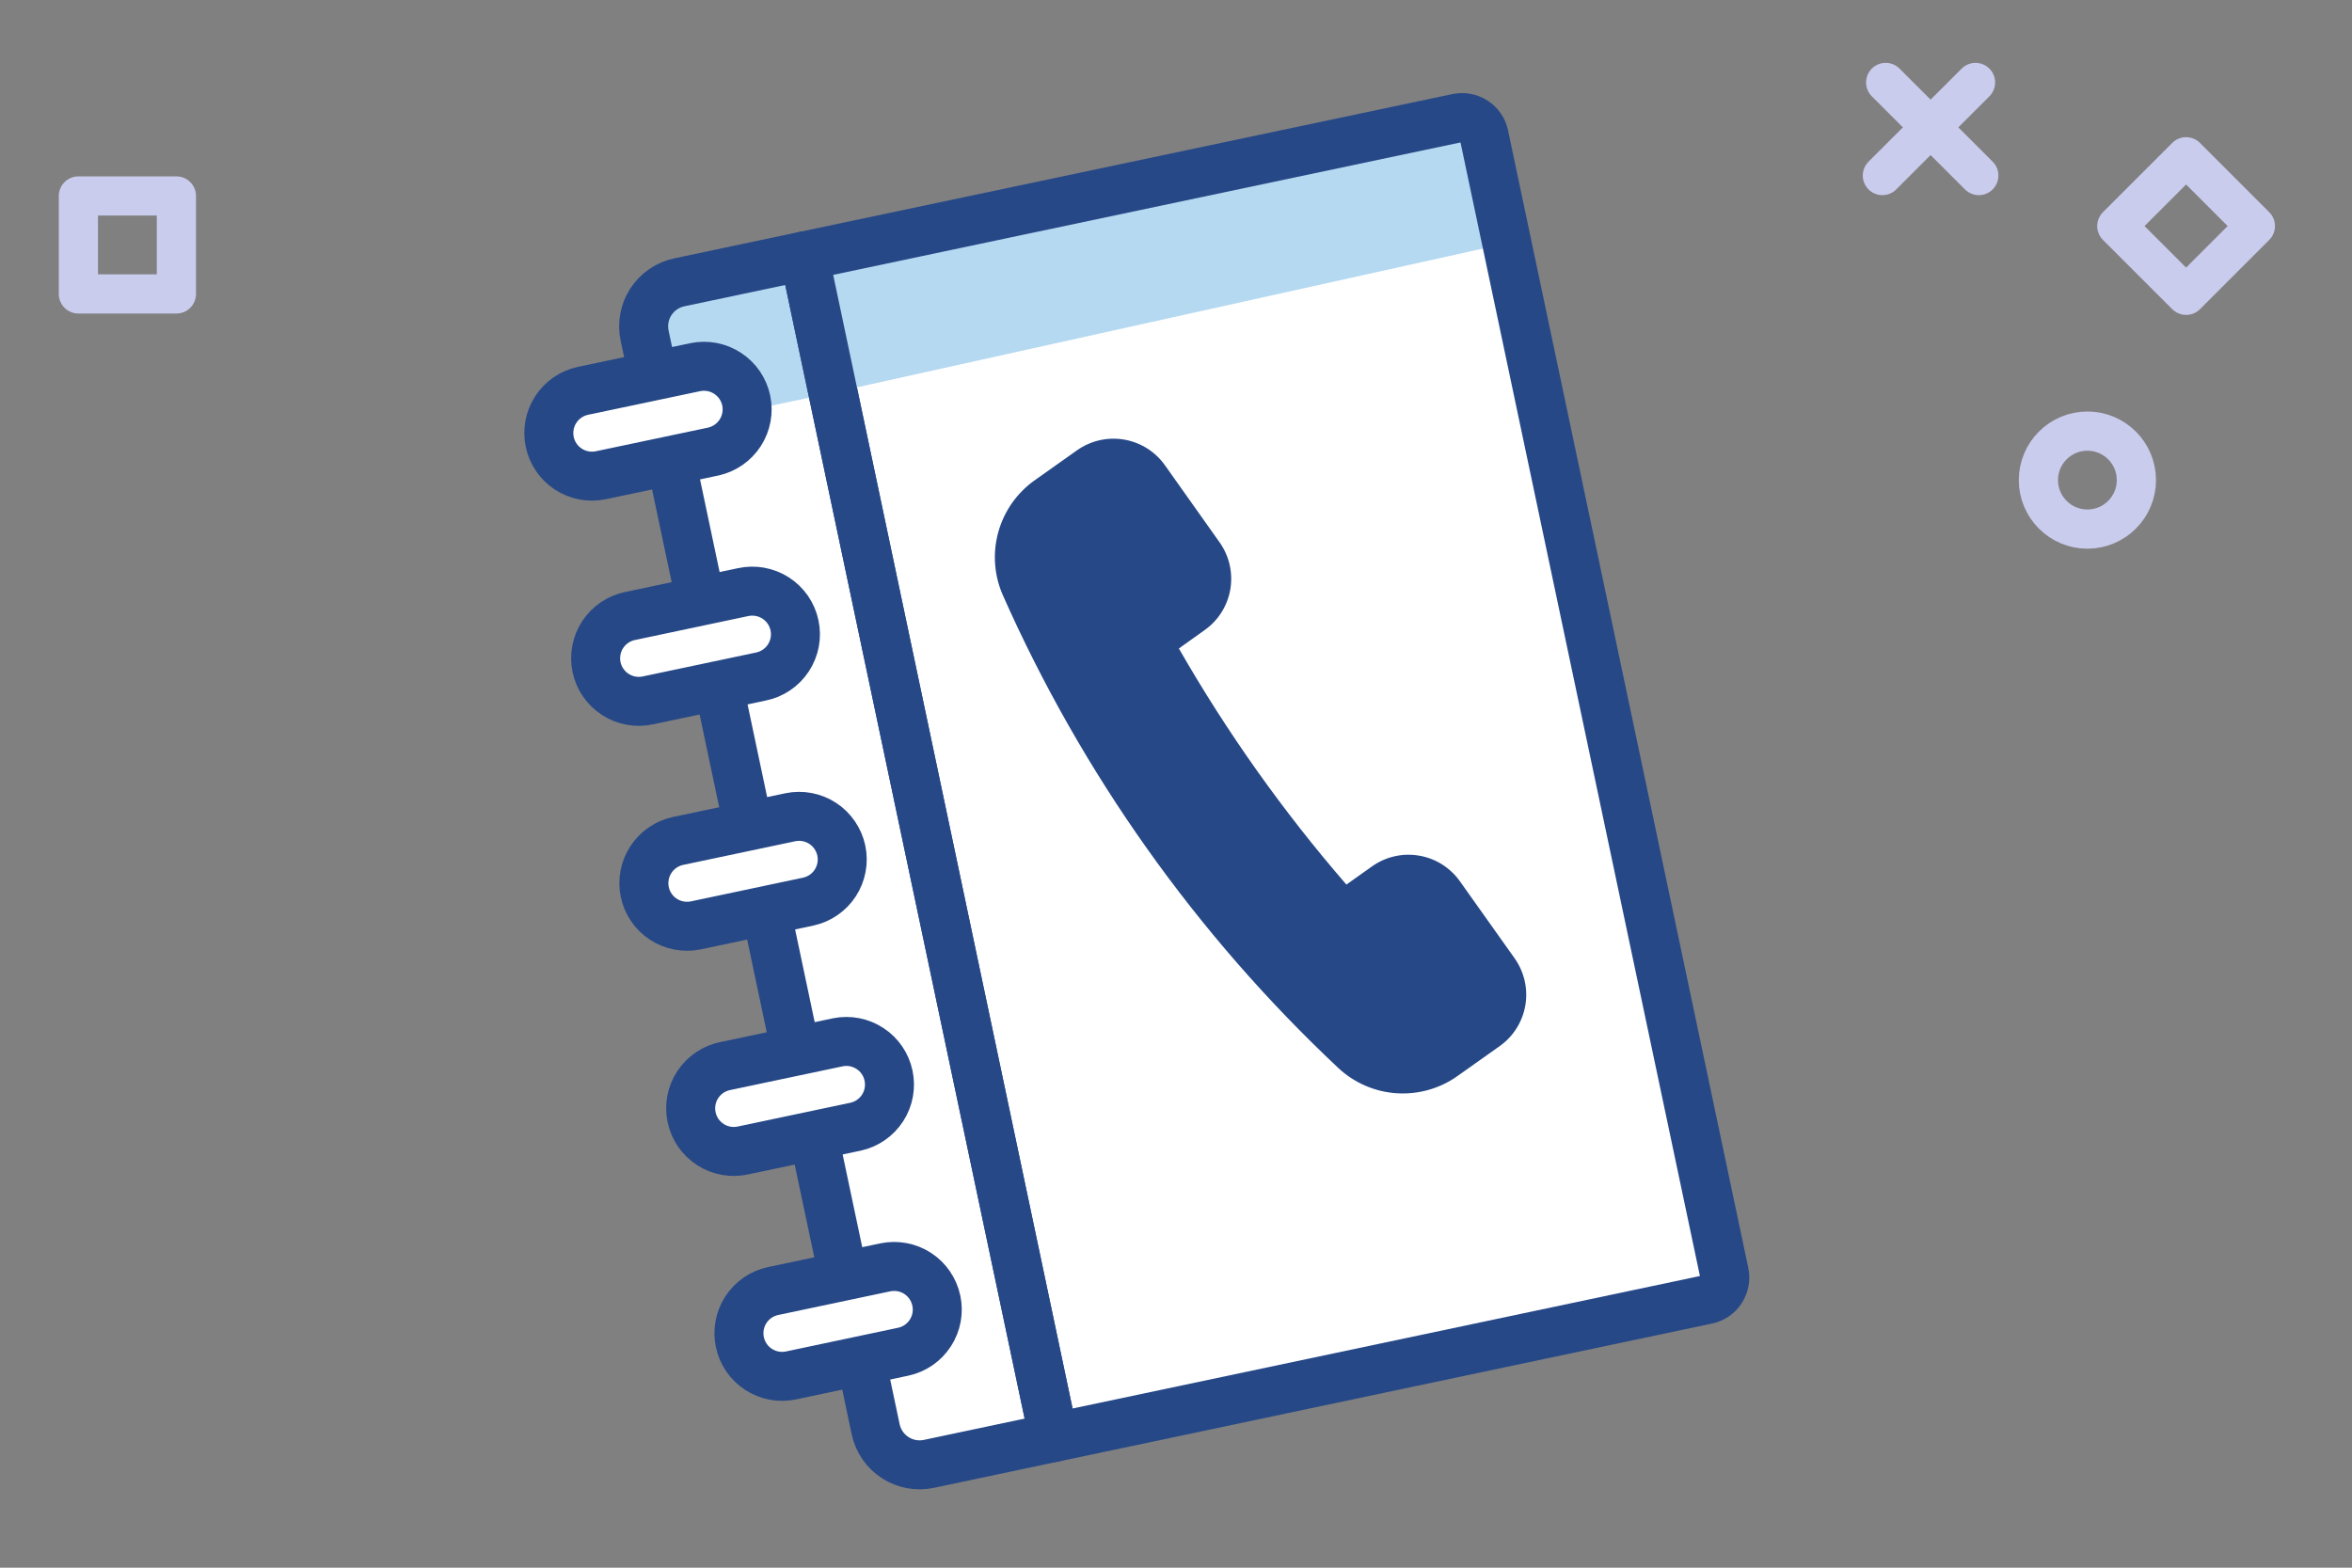<svg width="60" height="40" viewBox="0 0 60 40" fill="none" xmlns="http://www.w3.org/2000/svg">
<rect x="0" y="0" width="60" height="40" fill="#808080" stroke="none"/>
<path d="M48.104 2.104L50.48 4.479" stroke="#CACCEE" stroke-linecap="round"/>
<path d="M50.396 2.104L48.02 4.479" stroke="#CACCEE" stroke-linecap="round"/>
<path d="M2 5H4.5V7.5H2V5Z" stroke="#CACCEE" stroke-linecap="round" stroke-linejoin="round"/>
<path fill-rule="evenodd" clip-rule="evenodd" d="M54 5.768L55.768 4L57.535 5.768L55.768 7.535L54 5.768Z" stroke="#CACCEE" stroke-linecap="round" stroke-linejoin="round"/>
<path fill-rule="evenodd" clip-rule="evenodd" d="M53.25 13.5C53.94 13.5 54.5 12.94 54.5 12.25C54.5 11.56 53.94 11 53.25 11C52.56 11 52 11.56 52 12.25C52 12.94 52.56 13.5 53.25 13.5Z" stroke="#CACCEE"/>
<path d="M43.988 32.481C44.003 32.554 44.004 32.63 43.99 32.704C43.976 32.778 43.948 32.849 43.907 32.912C43.866 32.975 43.813 33.029 43.751 33.072C43.689 33.114 43.619 33.144 43.545 33.159L26.879 36.679L20.514 6.531L37.18 3.012C37.254 2.997 37.33 2.996 37.404 3.01C37.478 3.024 37.548 3.052 37.611 3.093C37.674 3.134 37.729 3.187 37.771 3.249C37.814 3.311 37.844 3.381 37.859 3.455L43.988 32.481Z" fill="white"/>
<path d="M26.879 36.678L23.696 37.351C23.398 37.414 23.088 37.356 22.834 37.19C22.579 37.024 22.401 36.764 22.338 36.467L16.444 8.562C16.413 8.415 16.411 8.263 16.439 8.115C16.466 7.967 16.523 7.826 16.605 7.7C16.687 7.574 16.793 7.465 16.917 7.38C17.041 7.295 17.181 7.235 17.328 7.204L20.514 6.531L26.879 36.678Z" fill="white"/>
<path d="M16.983 11.116C17.17 10.948 17.398 10.832 17.643 10.779L21.252 10.018L20.516 6.531L17.33 7.204C17.183 7.235 17.043 7.295 16.919 7.38C16.795 7.465 16.689 7.574 16.606 7.7C16.524 7.826 16.468 7.967 16.44 8.115C16.413 8.263 16.414 8.415 16.445 8.562L16.983 11.116Z" fill="#B5D9F1"/>
<path d="M26.879 36.678L23.696 37.351C23.398 37.414 23.088 37.356 22.834 37.19C22.579 37.024 22.401 36.764 22.338 36.467L16.444 8.562C16.413 8.415 16.411 8.263 16.439 8.115C16.466 7.967 16.523 7.826 16.605 7.7C16.687 7.574 16.793 7.465 16.917 7.38C17.041 7.295 17.181 7.235 17.328 7.204L20.514 6.531L26.879 36.678Z" stroke="#264887" stroke-width="1.25" stroke-linecap="round" stroke-linejoin="round"/>
<path d="M30.729 16.078C30.902 15.956 31.049 15.802 31.161 15.623C31.274 15.444 31.35 15.245 31.386 15.037C31.421 14.829 31.415 14.616 31.368 14.41C31.321 14.204 31.234 14.01 31.112 13.838L29.717 11.87C29.47 11.523 29.096 11.288 28.676 11.216C28.256 11.145 27.825 11.242 27.477 11.488L26.397 12.253C25.943 12.574 25.614 13.043 25.466 13.579C25.318 14.115 25.36 14.686 25.586 15.194C27.604 19.742 30.511 23.84 34.137 27.247C34.542 27.627 35.066 27.856 35.62 27.894C36.175 27.932 36.725 27.778 37.178 27.457L38.257 26.692C38.429 26.57 38.575 26.416 38.688 26.237C38.8 26.058 38.876 25.859 38.912 25.651C38.947 25.442 38.941 25.229 38.894 25.023C38.847 24.818 38.76 24.623 38.638 24.451L37.243 22.487C37.121 22.315 36.966 22.168 36.788 22.056C36.609 21.943 36.41 21.867 36.202 21.832C35.993 21.796 35.78 21.802 35.574 21.849C35.368 21.896 35.174 21.983 35.002 22.105L34.347 22.57C32.731 20.705 31.3 18.687 30.073 16.546L30.729 16.078Z" fill="#264887"/>
<path d="M15.322 12.127C15.037 12.185 14.741 12.129 14.497 11.969C14.254 11.81 14.084 11.561 14.024 11.276C13.964 10.992 14.019 10.695 14.177 10.451C14.335 10.207 14.583 10.035 14.867 9.973L17.738 9.368C18.023 9.31 18.319 9.366 18.562 9.526C18.806 9.685 18.976 9.934 19.036 10.219C19.096 10.503 19.041 10.8 18.883 11.044C18.725 11.288 18.477 11.46 18.193 11.522L15.322 12.127Z" fill="white" stroke="#264887" stroke-width="1.25" stroke-linecap="round" stroke-linejoin="round"/>
<path d="M16.535 17.869C16.393 17.901 16.246 17.904 16.102 17.878C15.959 17.853 15.822 17.799 15.7 17.72C15.577 17.642 15.472 17.539 15.389 17.419C15.306 17.3 15.248 17.165 15.218 17.022C15.188 16.88 15.187 16.733 15.214 16.59C15.241 16.447 15.296 16.31 15.377 16.189C15.457 16.067 15.56 15.963 15.681 15.882C15.802 15.8 15.938 15.744 16.081 15.716L18.952 15.109C19.094 15.078 19.241 15.075 19.384 15.1C19.527 15.126 19.664 15.179 19.787 15.258C19.909 15.337 20.015 15.439 20.098 15.559C20.18 15.679 20.238 15.814 20.268 15.956C20.298 16.099 20.3 16.246 20.273 16.389C20.245 16.532 20.19 16.668 20.11 16.79C20.03 16.911 19.926 17.016 19.805 17.097C19.684 17.178 19.549 17.235 19.406 17.263L16.535 17.869Z" fill="white" stroke="#264887" stroke-width="1.25" stroke-linecap="round" stroke-linejoin="round"/>
<path d="M17.747 23.612C17.462 23.67 17.166 23.614 16.922 23.454C16.679 23.295 16.509 23.046 16.449 22.761C16.389 22.477 16.444 22.18 16.602 21.936C16.76 21.692 17.008 21.52 17.292 21.458L20.163 20.852C20.448 20.793 20.745 20.85 20.988 21.009C21.231 21.168 21.401 21.418 21.462 21.702C21.522 21.987 21.467 22.283 21.309 22.528C21.151 22.772 20.902 22.943 20.618 23.005L17.747 23.612Z" fill="white" stroke="#264887" stroke-width="1.25" stroke-linecap="round" stroke-linejoin="round"/>
<path d="M18.959 29.353C18.817 29.385 18.67 29.388 18.527 29.363C18.383 29.337 18.246 29.284 18.124 29.205C18.002 29.126 17.896 29.024 17.813 28.904C17.731 28.784 17.673 28.649 17.643 28.506C17.613 28.364 17.611 28.217 17.638 28.074C17.665 27.931 17.721 27.795 17.801 27.673C17.881 27.552 17.985 27.447 18.105 27.366C18.226 27.285 18.362 27.228 18.505 27.2L21.376 26.594C21.66 26.537 21.955 26.595 22.197 26.755C22.439 26.914 22.608 27.163 22.667 27.446C22.727 27.73 22.673 28.025 22.516 28.269C22.359 28.512 22.113 28.684 21.83 28.747L18.959 29.353Z" fill="white" stroke="#264887" stroke-width="1.25" stroke-linecap="round" stroke-linejoin="round"/>
<path d="M20.172 35.096C19.887 35.154 19.591 35.097 19.347 34.938C19.104 34.779 18.934 34.529 18.874 34.245C18.814 33.96 18.869 33.664 19.026 33.42C19.185 33.175 19.433 33.004 19.717 32.942L22.588 32.336C22.873 32.278 23.169 32.334 23.413 32.493C23.656 32.653 23.826 32.902 23.886 33.187C23.947 33.471 23.892 33.768 23.733 34.012C23.576 34.256 23.327 34.428 23.043 34.489L20.172 35.096Z" fill="white" stroke="#264887" stroke-width="1.25" stroke-linecap="round" stroke-linejoin="round"/>
<path d="M38.44 6.207L21.25 10.018L20.514 6.531L37.18 3.012C37.254 2.997 37.33 2.996 37.404 3.01C37.478 3.024 37.548 3.052 37.611 3.093C37.674 3.134 37.729 3.187 37.771 3.249C37.814 3.311 37.844 3.381 37.859 3.455L38.44 6.207Z" fill="#B5D9F1"/>
<path d="M43.988 32.481C44.003 32.554 44.004 32.63 43.99 32.704C43.976 32.778 43.948 32.849 43.907 32.912C43.866 32.975 43.813 33.029 43.751 33.072C43.689 33.114 43.619 33.144 43.545 33.159L26.879 36.679L20.514 6.531L37.18 3.012C37.254 2.997 37.33 2.996 37.404 3.01C37.478 3.024 37.548 3.052 37.611 3.093C37.674 3.134 37.729 3.187 37.771 3.249C37.814 3.311 37.844 3.381 37.859 3.455L43.988 32.481Z" stroke="#264887" stroke-width="1.25" stroke-linecap="round" stroke-linejoin="round"/>
</svg>
